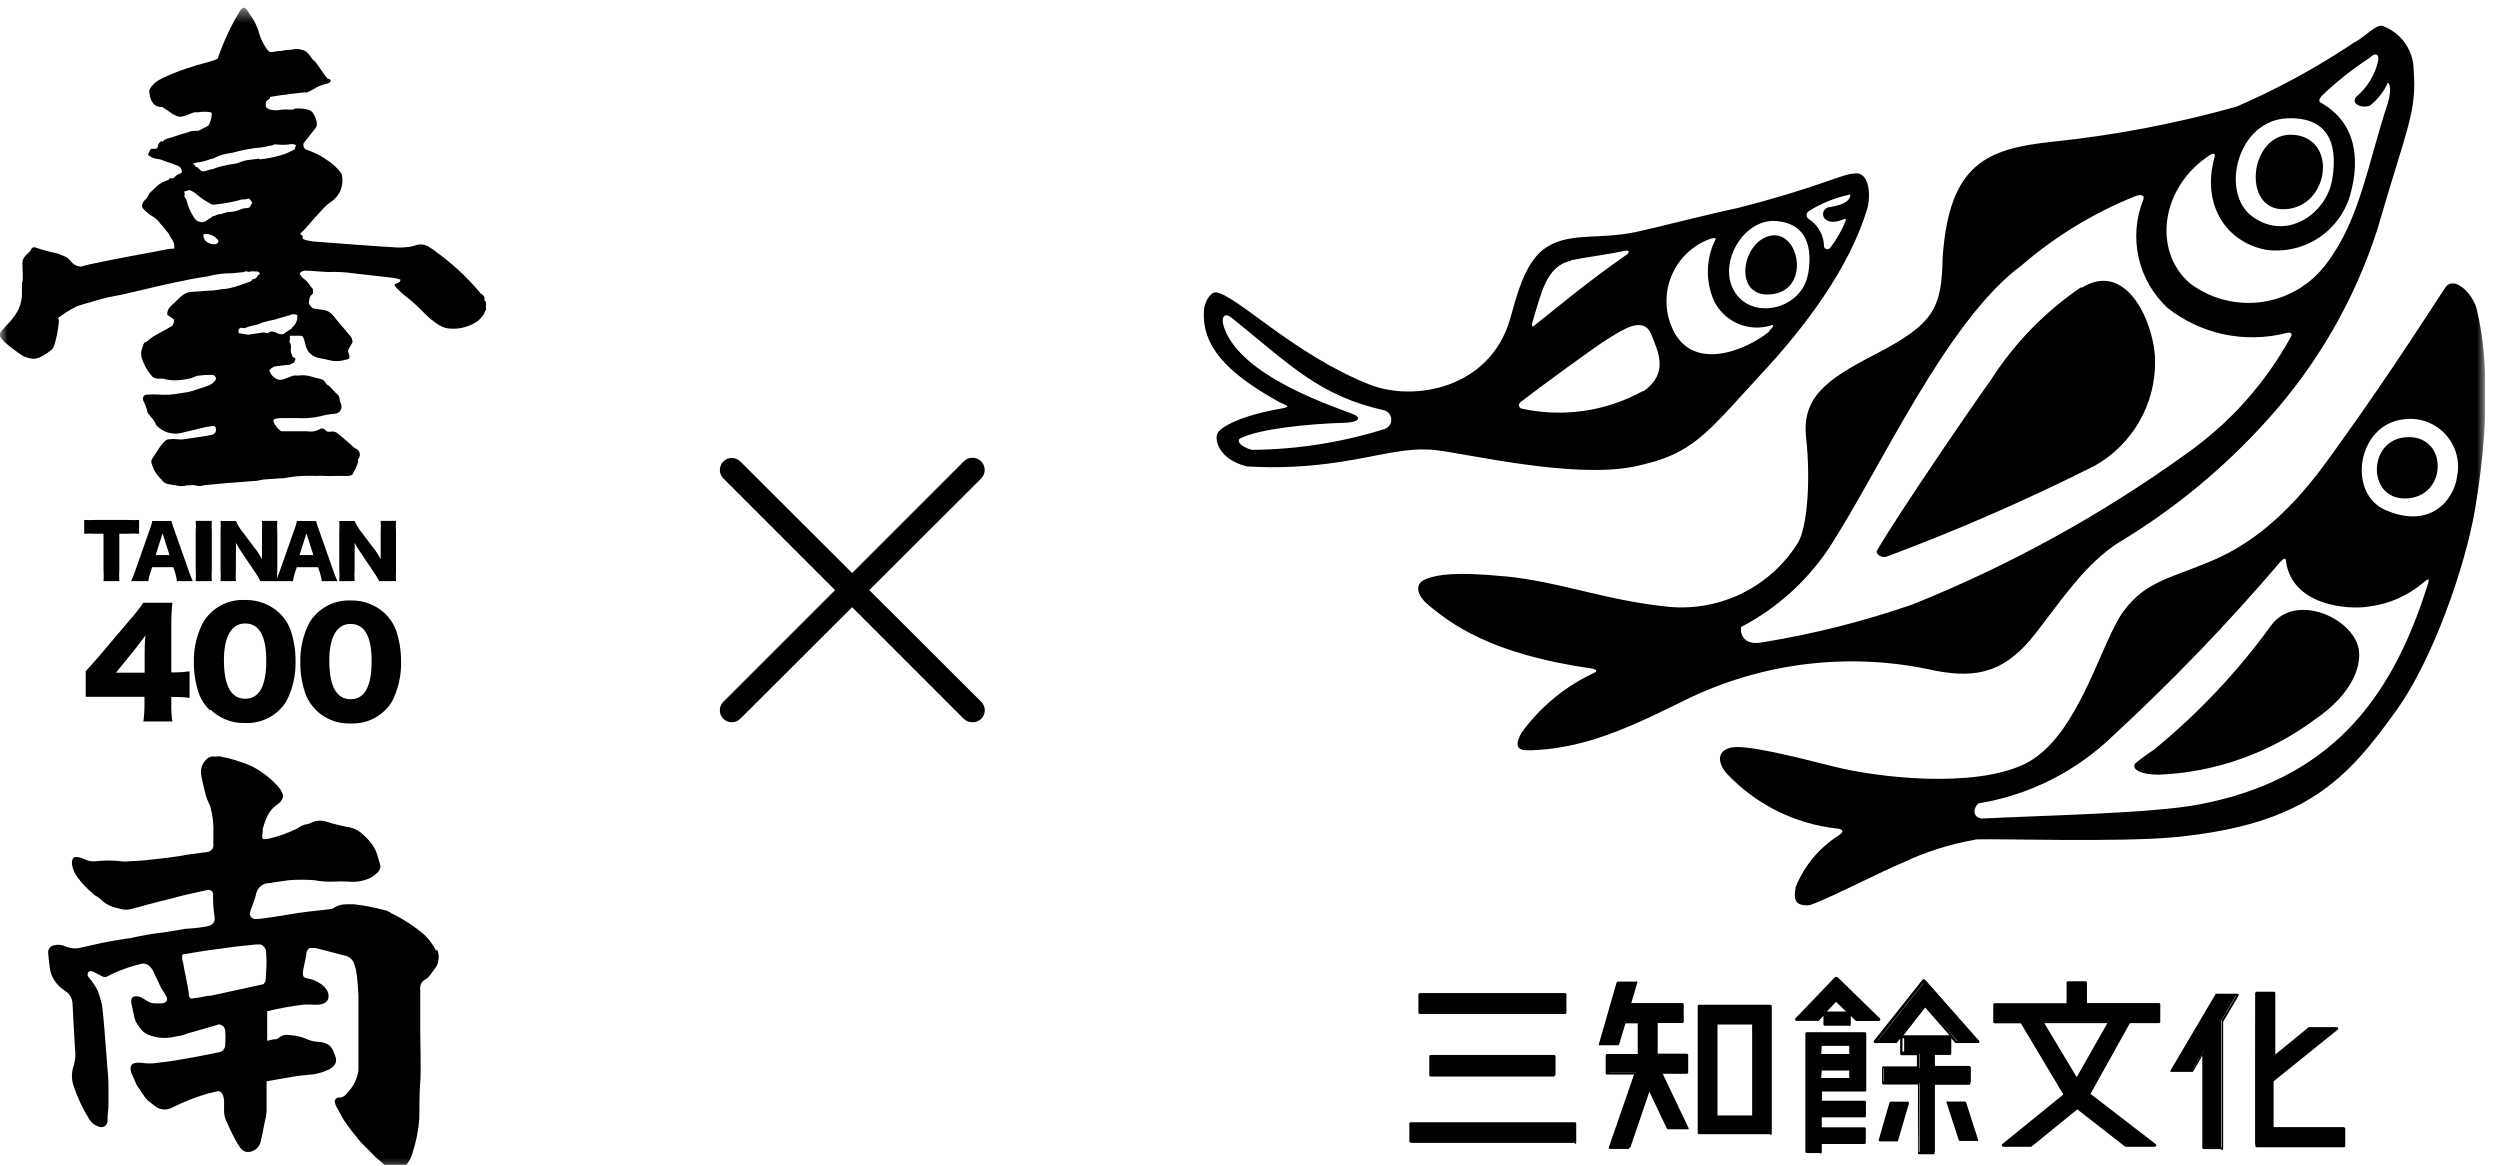 <svg width="163" height="76" viewBox="0 0 163 76" fill="none" xmlns="http://www.w3.org/2000/svg">
<g clip-path="url(#clip0_153_29363)">
<mask id="mask0_153_29363" style="mask-type:luminance" maskUnits="userSpaceOnUse" x="0" y="0" width="163" height="77">
<path d="M162.01 0.5H0V76.45H162.01V0.5Z" fill="white"/>
</mask>
<g mask="url(#mask0_153_29363)">
<path d="M98.09 37.57C101.86 37.95 104.63 39.15 108.86 39.57C110.512 39.714 112.172 39.396 113.654 38.65C115.136 37.905 116.381 36.762 117.25 35.35C117.86 34.24 118.05 31.18 117.76 28.57C117.47 25.96 119 24.78 122.23 23.12C126.1 21.12 126.6 20.12 126.66 16.78C127.09 10.66 129.54 9.7 133.83 9.24C137.888 8.82 141.903 8.053 145.83 6.95C148.517 5.788 151.091 4.382 153.52 2.75C154.08 2.5 154.98 1.5 155.37 1.7C155.955 1.919 156.46 2.311 156.817 2.823C157.174 3.336 157.367 3.945 157.37 4.57C157.58 7.29 156.98 8.16 155 14.97C153.514 19.572 151.067 23.806 147.82 27.39C145 30.526 141.728 33.222 138.11 35.39C135.95 36.78 134.37 39.17 132.74 41.27C130.83 43.73 129.06 44.27 126.23 43.74C120.901 42.524 115.319 43.111 110.36 45.41C107.07 47 103.93 48.69 100.2 48.9C99.29 48.95 98.53 49.01 99.2 47.78C100.433 46.074 102.087 44.717 104 43.84C104.1 43.79 104.15 43.64 103.75 43.58C97.09 42.64 94.51 40.58 93.17 39.48C92.4 38.86 92.17 38.07 92.95 37.76C93.73 37.45 94.95 37.27 98.11 37.58M149.37 21.96C149.48 21.77 149.37 21.62 149.04 21.72C147.715 22.055 146.331 22.081 144.994 21.797C143.658 21.512 142.404 20.925 141.33 20.08C140.379 19.2 139.718 18.051 139.436 16.786C139.154 15.522 139.263 14.201 139.75 13C139.85 12.7 139.54 12.67 139.25 12.78C136.537 13.865 134.023 15.392 131.81 17.3C126.89 20.93 122.6 30.58 119.26 35.72C117.812 37.896 115.838 39.671 113.52 40.88C113.44 41.66 114 42.06 114.9 41.88C118.221 41.342 121.49 40.519 124.67 39.42C131.003 36.88 137.004 33.579 142.54 29.59C145.379 27.597 147.72 24.975 149.38 21.93M142.82 18.5C143.489 18.997 144.249 19.357 145.057 19.56C145.865 19.763 146.705 19.804 147.529 19.682C148.353 19.559 149.145 19.275 149.859 18.846C150.573 18.416 151.195 17.85 151.69 17.18C153.88 14.3 154.37 10.69 155.69 6.71C155.8 6.37 155.94 5.57 155.69 5.39C155.429 5.967 155.035 6.475 154.54 6.87C154.08 7.11 153.17 6.78 153.66 6.28C154.351 5.689 154.838 4.894 155.05 4.01C155.15 3.51 154.85 3.4 154.52 3.76C153.396 4.487 152.344 5.321 151.38 6.25C151.25 6.38 151.16 6.59 151.27 6.67C153.59 7.94 153.88 10.29 153.27 12.57C152.964 13.767 152.226 14.809 151.197 15.494C150.169 16.179 148.923 16.459 147.7 16.28C145.13 15.76 143.54 13.35 144.38 10.28C144.44 10.05 144.38 9.95 144.13 10.08C140.85 12.18 140.35 16.37 142.77 18.46M152.05 11.77C152.54 8.94 151.44 7.65 149.2 7.71C145.88 7.79 144.73 12.53 146.83 14.1C149.09 15.78 151.67 13.9 152.04 11.78M128.77 54.75C127.136 55.034 125.548 55.538 124.05 56.25C122.84 56.73 118.36 59.03 117.88 59.03C117.17 59.03 116.88 58.82 117.09 57.8C117.649 56.448 118.604 55.297 119.83 54.5C120.24 54.25 120.22 54.07 119.77 54.02C117.007 53.718 114.445 52.433 112.55 50.4C112.06 49.81 111.86 49 112.83 48.75C113.8 48.5 117.29 49.41 119.56 49.98C122.56 50.73 128.68 51.39 131.97 49.83C135.51 48.16 136.97 41.83 138.47 39.83C139.97 37.83 141.52 37.74 144.47 36.45C148.77 34.54 151.33 30.62 152.88 28.45C155.76 24.45 158.82 19.68 159.41 18.78C160 17.88 161.23 19.17 161.47 20.12C161.92 21.87 162.57 26.21 161.37 33.22C160.71 37.06 158.58 43.06 156.27 46.28C153.03 50.8 150.37 53.74 141.84 54.58C138.24 54.93 130.19 54.67 128.84 54.73M158.26 38.2C158.34 37.95 158.51 37.53 158.01 37.98C156.994 38.845 155.745 39.391 154.42 39.55C153.2 39.76 149.42 39.55 149.04 36.55C149.04 36.32 148.83 36.46 148.68 36.63C145.273 40.624 141.63 44.411 137.77 47.97C135.38 50.286 132.342 51.82 129.06 52.37C128.84 52.37 128.4 53.23 129.2 53.37C133.07 53.17 140.2 53.04 143.27 52.47C151.76 50.9 155.89 45.79 158.27 38.16M155.57 33.27C158.41 34.49 160 32.67 160.21 31.02C160.305 30.526 160.28 30.017 160.136 29.535C159.992 29.053 159.734 28.613 159.383 28.253C159.033 27.893 158.6 27.622 158.122 27.465C157.645 27.308 157.136 27.268 156.64 27.35C153.69 27.74 153.01 32.18 155.56 33.27M120.98 11.31C120.1 11.31 118.87 12.13 113.35 13.55C111.01 14.05 108.23 14.79 106.65 15.13C104.11 15.66 102.14 15.07 100.57 16.31C99.36 17.31 98.88 19.31 98.45 20.83C97.12 25.36 92.15 26.22 89.26 25.06C84.26 23.06 80.58 19.19 79.26 19.06C78.86 19.06 78.52 19.79 78.5 20.21C78.34 22.49 79.87 24.26 83.4 26.21C83.77 26.42 84.35 26.5 83.48 26.65C80.98 27.08 79.62 27.81 79.39 28.23C79.16 28.65 79.45 29.95 81.29 30.41C83.294 30.532 85.306 30.438 87.29 30.13C89.99 29.73 91.68 29.13 93.63 29.35C95.58 29.57 102.55 31.22 106.49 30.43C110.43 29.64 111.21 28.3 114.93 24.28C117.62 21.38 120.55 17.55 121.73 13.66C122 12.78 121.89 11.27 121 11.3M90.28 27.97C87.473 28.85 84.552 29.309 81.61 29.33C80.78 29.08 80.61 28.7 80.89 28.57C82.16 27.95 85.29 27.64 87.54 27.57C88.54 27.57 88.89 27.24 88.16 26.98C86.98 26.5 80.84 24.55 79.79 21.29C79.58 20.63 79.87 20.37 80.28 20.7C84.28 23.93 86.05 25.81 90.28 26.76C90.406 26.803 90.515 26.885 90.593 26.994C90.67 27.102 90.711 27.232 90.711 27.365C90.711 27.498 90.67 27.628 90.593 27.736C90.515 27.845 90.406 27.927 90.28 27.97ZM102.43 16.97C103.49 16.75 104.57 16.64 105.96 16.35C106.31 16.28 106.18 16.52 106.09 16.58C103.32 18.5 100.98 20.5 99.98 21.27C99.87 21.36 99.87 21.15 99.91 21.01C100.48 19.18 100.8 17.34 102.41 17.01M107.11 25.5C104.687 26.835 101.859 27.237 99.16 26.63C99.123 26.608 99.092 26.576 99.07 26.539C99.049 26.501 99.038 26.458 99.038 26.415C99.038 26.372 99.049 26.329 99.07 26.291C99.092 26.254 99.123 26.222 99.16 26.2C100.31 25.31 103.99 22.61 104.84 22.09C105.69 21.57 107.14 20.54 107.65 21.78C108.16 23.02 108.79 24.34 107.16 25.51M115.35 21.62C113.86 22.84 110.16 24.41 108.94 21.18C108.736 20.648 108.64 20.08 108.656 19.511C108.673 18.941 108.802 18.38 109.036 17.86C109.271 17.341 109.605 16.873 110.021 16.483C110.437 16.093 110.926 15.79 111.46 15.59C111.6 15.52 111.93 15.49 111.86 15.59C111.548 16.207 111.375 16.885 111.354 17.577C111.333 18.268 111.465 18.955 111.74 19.59C112.064 20.267 112.623 20.804 113.312 21.102C114.001 21.4 114.775 21.438 115.49 21.21C115.74 21.14 115.57 21.38 115.35 21.57M117.88 17.87C117.5 20.12 114.36 20.92 113.14 19.09C111.92 17.26 113.64 14.24 115.81 14.41C117.42 14.54 118.27 15.63 117.89 17.87M119.32 13.5C119.236 13.5 119.153 13.524 119.081 13.569C119.009 13.613 118.95 13.677 118.912 13.752C118.874 13.827 118.857 13.912 118.864 13.996C118.871 14.081 118.9 14.162 118.95 14.23C119.21 14.53 119.67 14.53 120.22 14.29C120.35 14.24 120.37 14.29 120.33 14.42C120.076 15.042 119.74 15.627 119.33 16.16C119.304 16.193 119.27 16.218 119.231 16.233C119.192 16.248 119.15 16.252 119.109 16.245C119.068 16.238 119.03 16.22 118.998 16.192C118.967 16.165 118.943 16.13 118.93 16.09C118.927 15.729 118.834 15.374 118.66 15.058C118.485 14.742 118.234 14.475 117.93 14.28C117.887 14.253 117.851 14.216 117.826 14.171C117.801 14.126 117.788 14.076 117.788 14.025C117.788 13.974 117.801 13.924 117.826 13.879C117.851 13.834 117.887 13.797 117.93 13.77C118.762 13.242 119.684 12.873 120.65 12.68C120.65 12.97 120.41 13.32 119.33 13.5M135.71 18.71C133.338 20.317 131.32 22.393 129.78 24.81C128.93 25.97 123.68 33.62 122.38 35.9C122.27 36.09 122.66 36.43 123.04 36.28C127.654 34.558 132.171 32.585 136.57 30.37C137.786 29.687 138.794 28.688 139.488 27.479C140.182 26.269 140.535 24.894 140.51 23.5C140.51 21.27 138.73 16.86 135.7 18.78M148.98 13.64C151.87 13.51 152.45 9.03 149.55 8.79C146.65 8.55 146.09 13.79 148.98 13.64ZM139.2 49.79C138.98 50.18 139.6 50.51 140.76 50.51C144.406 50.362 147.923 49.125 150.86 46.96C153.56 45.14 153.97 43.24 153.78 42.28C153.38 40.28 149.72 38.66 148.12 40.72C145.915 43.775 143.32 46.528 140.4 48.91C139.981 49.177 139.58 49.471 139.2 49.79ZM157.05 28.5C154.38 28.5 154.27 32.5 156.79 32.5C159.54 32.5 159.68 28.5 157.05 28.5ZM115.63 19.17C118.07 18.79 117.29 14.91 115.38 15.38C113.47 15.85 112.98 19.59 115.63 19.17Z" fill="black"/>
<path d="M102.68 74.5H91.98V73.26H102.68V74.5ZM102.04 66.07H92.57V64.84H102.04V66.07ZM101.33 70.07H93.28V68.86H101.33V70.07Z" fill="black"/>
<path d="M102.68 74.5H91.98C91.956 74.5 91.933 74.49 91.916 74.474C91.9 74.457 91.89 74.434 91.89 74.41V73.26C91.89 73.236 91.9 73.213 91.916 73.196C91.933 73.18 91.956 73.17 91.98 73.17H102.68C102.704 73.17 102.727 73.18 102.744 73.196C102.761 73.213 102.77 73.236 102.77 73.26V74.5C102.77 74.524 102.761 74.547 102.744 74.564C102.727 74.581 102.704 74.59 102.68 74.59M92.04 74.41H102.59V73.41H92.04V74.41ZM101.34 70.19H93.28C93.256 70.19 93.233 70.18 93.216 70.164C93.2 70.147 93.19 70.124 93.19 70.1V68.87C93.19 68.846 93.2 68.823 93.216 68.806C93.233 68.79 93.256 68.78 93.28 68.78H101.33C101.354 68.78 101.377 68.79 101.394 68.806C101.411 68.823 101.42 68.846 101.42 68.87V70.06C101.42 70.084 101.411 70.107 101.394 70.124C101.377 70.141 101.354 70.15 101.33 70.15M93.33 69.97H101.2V68.97H93.37L93.33 69.97ZM102 66.11H92.57C92.558 66.11 92.546 66.108 92.536 66.103C92.525 66.099 92.515 66.092 92.506 66.084C92.498 66.075 92.491 66.065 92.487 66.054C92.482 66.043 92.48 66.032 92.48 66.02V64.84C92.48 64.816 92.49 64.793 92.506 64.776C92.523 64.76 92.546 64.75 92.57 64.75H102.04C102.064 64.75 102.087 64.76 102.104 64.776C102.121 64.793 102.13 64.816 102.13 64.84V66.02C102.13 66.044 102.121 66.067 102.104 66.084C102.087 66.1 102.064 66.11 102.04 66.11M92.66 65.93H101.98V64.93H92.66V65.93Z" fill="black"/>
<path d="M109.98 69.94H108.26L109.98 73.6H108.73L107.5 71.01L106.2 74.82H104.98L106.67 69.94H104.79V68.81H106.86V66.65H105.86L105.44 68.08H104.28L105.43 64.08H106.62L106.27 65.5H109.72V66.62H107.98V68.78H109.98V69.94ZM110.77 65.6H115.42V73.92H110.78L110.77 65.6ZM114.33 66.71H111.89V72.82H114.33V66.71Z" fill="black"/>
<path d="M106.22 74.91H104.98C104.956 74.91 104.933 74.9 104.916 74.884C104.9 74.867 104.89 74.844 104.89 74.82L106.54 70.06H104.78C104.756 70.06 104.733 70.05 104.716 70.034C104.7 70.017 104.69 69.994 104.69 69.97V68.81C104.69 68.786 104.7 68.763 104.716 68.746C104.733 68.73 104.756 68.72 104.78 68.72H106.78V66.72H105.98L105.57 68.09C105.564 68.108 105.551 68.124 105.535 68.135C105.519 68.146 105.5 68.151 105.48 68.15H104.32C104.309 68.155 104.297 68.157 104.285 68.157C104.273 68.157 104.261 68.155 104.25 68.15C104.244 68.138 104.241 68.124 104.241 68.11C104.241 68.096 104.244 68.082 104.25 68.07L105.4 64.07C105.405 64.05 105.416 64.032 105.433 64.019C105.449 64.006 105.469 63.999 105.49 64H106.68C106.691 63.995 106.703 63.993 106.715 63.993C106.727 63.993 106.739 63.995 106.75 64C106.756 64.012 106.759 64.026 106.759 64.04C106.759 64.054 106.756 64.068 106.75 64.08L106.36 65.4H109.69C109.714 65.4 109.737 65.409 109.754 65.426C109.771 65.443 109.78 65.466 109.78 65.49V66.61C109.78 66.634 109.771 66.657 109.754 66.674C109.737 66.691 109.714 66.7 109.69 66.7H108.08V68.7H109.98C110.004 68.7 110.027 68.71 110.044 68.726C110.061 68.743 110.07 68.766 110.07 68.79V69.92C110.07 69.944 110.061 69.967 110.044 69.984C110.027 70.001 110.004 70.01 109.98 70.01H108.41L110.09 73.54C110.098 73.554 110.102 73.569 110.102 73.585C110.102 73.601 110.098 73.616 110.09 73.63C110.078 73.636 110.064 73.639 110.05 73.639C110.036 73.639 110.023 73.636 110.01 73.63H108.76C108.743 73.63 108.727 73.625 108.713 73.616C108.699 73.608 108.688 73.595 108.68 73.58L107.54 71.18L106.31 74.78C106.304 74.797 106.293 74.811 106.279 74.822C106.265 74.833 106.248 74.839 106.23 74.84M105.15 74.66H106.15L107.43 70.91C107.436 70.893 107.447 70.879 107.461 70.868C107.475 70.857 107.492 70.851 107.51 70.85C107.528 70.848 107.547 70.852 107.563 70.861C107.579 70.87 107.592 70.883 107.6 70.9L108.82 73.5H109.82L108.14 69.97C108.132 69.956 108.128 69.941 108.128 69.925C108.128 69.909 108.132 69.894 108.14 69.88C108.153 69.874 108.166 69.871 108.18 69.871C108.194 69.871 108.208 69.874 108.22 69.88H109.85V68.88H107.98C107.956 68.88 107.933 68.871 107.916 68.854C107.9 68.837 107.89 68.814 107.89 68.79V66.65C107.89 66.626 107.9 66.603 107.916 66.586C107.933 66.57 107.956 66.56 107.98 66.56H109.59V65.62H106.23C106.206 65.62 106.183 65.611 106.166 65.594C106.15 65.577 106.14 65.554 106.14 65.53L106.53 64.21H105.53L104.43 68.02H105.43L105.84 66.65C105.846 66.633 105.857 66.618 105.871 66.608C105.885 66.597 105.902 66.591 105.92 66.59H106.92C106.944 66.59 106.967 66.6 106.984 66.616C107.001 66.633 107.01 66.656 107.01 66.68V68.84C107.01 68.852 107.008 68.864 107.003 68.874C106.999 68.885 106.992 68.895 106.984 68.904C106.975 68.912 106.965 68.919 106.955 68.923C106.944 68.928 106.932 68.93 106.92 68.93H104.92V69.93H106.72C106.744 69.93 106.767 69.939 106.784 69.956C106.801 69.973 106.81 69.996 106.81 70.02L105.15 74.66ZM115.43 73.95H110.78C110.768 73.95 110.757 73.948 110.746 73.943C110.735 73.939 110.725 73.932 110.716 73.924C110.708 73.915 110.701 73.905 110.697 73.894C110.692 73.883 110.69 73.872 110.69 73.86V65.6C110.69 65.576 110.7 65.553 110.716 65.536C110.733 65.519 110.756 65.51 110.78 65.51H115.43C115.454 65.51 115.477 65.519 115.494 65.536C115.511 65.553 115.52 65.576 115.52 65.6V73.92C115.52 73.944 115.511 73.967 115.494 73.984C115.477 74.001 115.454 74.01 115.43 74.01M110.87 73.83H115.34V65.7H110.87V73.83ZM114.34 72.9H111.9C111.876 72.9 111.853 72.891 111.836 72.874C111.82 72.857 111.81 72.834 111.81 72.81V66.71C111.81 66.686 111.82 66.663 111.836 66.646C111.853 66.629 111.876 66.62 111.9 66.62H114.34C114.364 66.62 114.387 66.629 114.404 66.646C114.421 66.663 114.43 66.686 114.43 66.71V72.82C114.43 72.844 114.421 72.867 114.404 72.884C114.387 72.9 114.364 72.91 114.34 72.91M111.98 72.73H114.24V66.8H111.98V72.73Z" fill="black"/>
<path d="M117.12 66.5L119.73 63.78L122.52 66.5H121.09L119.76 65.19L118.51 66.5H117.12ZM121.59 67.39V71.08H118.7V71.86H121.58V72.76H118.7V73.55H121.58V74.5H118.7V75.11H117.81V67.39H121.59ZM118.7 68.82H120.7V68.1H118.7V68.82ZM120.7 69.64H118.7V70.31H120.7V69.64ZM120.59 66.79H118.98V66.04H120.6L120.59 66.79ZM125.59 65.56L123.69 67.94H122.36L125.54 63.94L129.07 67.94H127.68L125.59 65.56ZM122.59 74.28L123.29 71.85H124.38L123.67 74.28H122.59ZM127.21 67.6V68.66H126.15V69.57H128.49V70.57H126.15V75.12H125.15V70.62H122.81V69.62H125.15V68.71H124.15V67.6H127.21ZM127.01 71.85H128.13L128.91 74.27H127.8L127.01 71.85Z" fill="black"/>
<path d="M126.14 75.26H125.14C125.128 75.26 125.117 75.258 125.106 75.253C125.095 75.249 125.085 75.242 125.076 75.234C125.068 75.225 125.061 75.215 125.057 75.204C125.052 75.194 125.05 75.182 125.05 75.17V70.71H122.8C122.776 70.71 122.753 70.701 122.736 70.684C122.72 70.667 122.71 70.644 122.71 70.62V69.62C122.71 69.608 122.712 69.596 122.717 69.585C122.721 69.575 122.728 69.565 122.736 69.556C122.745 69.548 122.755 69.541 122.766 69.537C122.777 69.532 122.788 69.53 122.8 69.53H124.98V68.8H123.98C123.956 68.8 123.933 68.79 123.916 68.774C123.9 68.757 123.89 68.734 123.89 68.71V67.71L123.65 68.01C123.639 68.015 123.627 68.017 123.615 68.017C123.603 68.017 123.591 68.015 123.58 68.01H122.25C122.232 68.01 122.215 68.006 122.2 67.997C122.185 67.987 122.173 67.974 122.166 67.958C122.158 67.942 122.156 67.924 122.158 67.907C122.161 67.889 122.168 67.873 122.18 67.86L125.36 63.86C125.371 63.855 125.383 63.852 125.395 63.852C125.407 63.852 125.419 63.855 125.43 63.86C125.441 63.855 125.453 63.853 125.465 63.853C125.477 63.853 125.489 63.855 125.5 63.86L129.03 67.86C129.042 67.873 129.049 67.889 129.052 67.907C129.055 67.924 129.052 67.942 129.045 67.958C129.037 67.974 129.025 67.987 129.01 67.997C128.995 68.006 128.978 68.01 128.96 68.01H127.57C127.559 68.015 127.547 68.017 127.535 68.017C127.523 68.017 127.511 68.015 127.5 68.01L127.22 67.69V68.69C127.22 68.702 127.218 68.713 127.213 68.724C127.209 68.735 127.202 68.745 127.194 68.754C127.185 68.762 127.175 68.769 127.165 68.773C127.154 68.778 127.142 68.78 127.13 68.78H126.13V69.5H128.38C128.404 69.5 128.427 69.509 128.444 69.526C128.461 69.543 128.47 69.566 128.47 69.59V70.64C128.47 70.664 128.461 70.687 128.444 70.704C128.427 70.721 128.404 70.73 128.38 70.73H126.13V75.19C126.13 75.202 126.128 75.213 126.123 75.224C126.119 75.235 126.112 75.245 126.104 75.254C126.095 75.262 126.085 75.269 126.075 75.273C126.064 75.278 126.052 75.28 126.04 75.28M125.1 75.1H125.95V70.62C125.95 70.596 125.96 70.573 125.976 70.556C125.993 70.539 126.016 70.53 126.04 70.53H128.29V69.66H126.04C126.016 69.66 125.993 69.65 125.976 69.634C125.96 69.617 125.95 69.594 125.95 69.57V68.66C125.95 68.636 125.96 68.613 125.976 68.596C125.993 68.579 126.016 68.57 126.04 68.57H127.04V67.69H124.04V68.57H125.04C125.064 68.57 125.087 68.579 125.104 68.596C125.121 68.613 125.13 68.636 125.13 68.66V69.57C125.13 69.594 125.121 69.617 125.104 69.634C125.087 69.65 125.064 69.66 125.04 69.66H122.79V70.5H125.04C125.064 70.5 125.087 70.509 125.104 70.526C125.121 70.543 125.13 70.566 125.13 70.59L125.1 75.1ZM127.59 67.87H128.74L125.41 64.09L122.41 67.87H123.51L125.48 65.5C125.503 65.492 125.527 65.492 125.55 65.5C125.561 65.495 125.573 65.493 125.585 65.493C125.597 65.493 125.609 65.495 125.62 65.5L127.59 67.87ZM124.11 67.5H127.11L125.52 65.69L124.11 67.5ZM118.69 75.18H117.8C117.788 75.18 117.777 75.178 117.766 75.173C117.755 75.169 117.745 75.162 117.736 75.154C117.728 75.145 117.721 75.135 117.717 75.124C117.712 75.114 117.71 75.102 117.71 75.09V67.39C117.71 67.378 117.712 67.366 117.717 67.356C117.721 67.345 117.728 67.335 117.736 67.326C117.745 67.318 117.755 67.311 117.766 67.307C117.777 67.302 117.788 67.3 117.8 67.3H121.59C121.614 67.3 121.637 67.309 121.654 67.326C121.671 67.343 121.68 67.366 121.68 67.39V71.08C121.68 71.104 121.671 71.127 121.654 71.144C121.637 71.16 121.614 71.17 121.59 71.17H118.79V71.77H121.57C121.594 71.77 121.617 71.779 121.634 71.796C121.651 71.813 121.66 71.836 121.66 71.86V72.76C121.66 72.784 121.651 72.807 121.634 72.824C121.617 72.841 121.594 72.85 121.57 72.85H118.78V73.5H121.56C121.584 73.5 121.607 73.509 121.624 73.526C121.641 73.543 121.65 73.566 121.65 73.59V74.5C121.65 74.524 121.641 74.547 121.624 74.564C121.607 74.581 121.584 74.59 121.56 74.59H118.78V75.12C118.78 75.132 118.778 75.144 118.773 75.154C118.769 75.165 118.762 75.175 118.754 75.184C118.745 75.192 118.735 75.199 118.725 75.203C118.714 75.208 118.702 75.21 118.69 75.21M117.89 75.03H118.6V74.5C118.6 74.476 118.61 74.453 118.626 74.436C118.643 74.419 118.666 74.41 118.69 74.41H121.48V73.62H118.7C118.7 73.62 118.61 73.62 118.61 73.56V72.77C118.61 72.746 118.62 72.723 118.636 72.706C118.653 72.689 118.676 72.68 118.7 72.68H121.49V71.96H118.71C118.698 71.96 118.687 71.958 118.676 71.953C118.665 71.949 118.655 71.942 118.646 71.934C118.638 71.925 118.631 71.915 118.627 71.904C118.622 71.894 118.62 71.882 118.62 71.87V71.1C118.62 71.088 118.622 71.076 118.627 71.066C118.631 71.055 118.638 71.045 118.646 71.036C118.655 71.028 118.665 71.021 118.676 71.017C118.687 71.012 118.698 71.01 118.71 71.01H121.51V67.5H117.91L117.89 75.03ZM128.89 74.39H127.79C127.772 74.389 127.755 74.383 127.741 74.372C127.727 74.361 127.716 74.347 127.71 74.33L126.92 71.9C126.914 71.888 126.911 71.874 126.911 71.86C126.911 71.846 126.914 71.832 126.92 71.82C126.931 71.815 126.943 71.813 126.955 71.813C126.967 71.813 126.979 71.815 126.99 71.82H128.11C128.128 71.821 128.145 71.827 128.159 71.838C128.173 71.849 128.184 71.863 128.19 71.88L128.97 74.31C128.976 74.332 128.974 74.357 128.962 74.377C128.951 74.398 128.932 74.413 128.91 74.42M127.91 74.24H128.83L128.11 71.99H127.18L127.91 74.24ZM123.71 74.42H122.58C122.556 74.42 122.533 74.41 122.516 74.394C122.5 74.377 122.49 74.354 122.49 74.33L123.19 71.9C123.195 71.88 123.206 71.862 123.223 71.849C123.239 71.836 123.259 71.829 123.28 71.83H124.37C124.385 71.829 124.4 71.832 124.413 71.838C124.427 71.844 124.438 71.854 124.447 71.866C124.456 71.878 124.462 71.892 124.464 71.906C124.466 71.921 124.465 71.936 124.46 71.95L123.75 74.38C123.744 74.398 123.731 74.414 123.715 74.425C123.699 74.436 123.68 74.441 123.66 74.44M122.66 74.26H123.55L124.21 72.01H123.31L122.66 74.26ZM120.66 70.47H118.66C118.636 70.47 118.613 70.46 118.596 70.444C118.58 70.427 118.57 70.404 118.57 70.38V69.71C118.57 69.686 118.58 69.663 118.596 69.646C118.613 69.629 118.636 69.62 118.66 69.62H120.66C120.684 69.62 120.707 69.629 120.724 69.646C120.741 69.663 120.75 69.686 120.75 69.71V70.38C120.75 70.404 120.741 70.427 120.724 70.444C120.707 70.46 120.684 70.47 120.66 70.47ZM118.74 70.29H120.57V69.8H118.78L118.74 70.29ZM120.66 68.97H118.66C118.636 68.97 118.613 68.96 118.596 68.944C118.58 68.927 118.57 68.904 118.57 68.88V68.1C118.57 68.076 118.58 68.053 118.596 68.036C118.613 68.019 118.636 68.01 118.66 68.01H120.66C120.684 68.01 120.707 68.019 120.724 68.036C120.741 68.053 120.75 68.076 120.75 68.1V68.81C120.75 68.834 120.741 68.857 120.724 68.874C120.707 68.891 120.684 68.9 120.66 68.9M118.74 68.72H120.57V68.19H118.78L118.74 68.72ZM120.55 66.88H118.98C118.956 66.88 118.933 66.871 118.916 66.854C118.9 66.837 118.89 66.814 118.89 66.79V66.23L118.58 66.56C118.561 66.567 118.539 66.567 118.52 66.56H117.13C117.113 66.56 117.097 66.555 117.083 66.546C117.069 66.537 117.057 66.525 117.05 66.51C117.04 66.495 117.035 66.478 117.035 66.46C117.035 66.442 117.04 66.425 117.05 66.41L119.66 63.69H119.73H119.79L122.58 66.41C122.59 66.425 122.595 66.442 122.595 66.46C122.595 66.478 122.59 66.495 122.58 66.51C122.574 66.527 122.563 66.541 122.549 66.552C122.535 66.563 122.518 66.569 122.5 66.57H121.07H121.01L120.67 66.23V66.8C120.67 66.824 120.661 66.847 120.644 66.864C120.627 66.88 120.604 66.89 120.58 66.89M119.05 66.71H120.49V66.14H119.05V66.71ZM121.11 66.41H122.29L119.72 63.91L117.32 66.41H118.46L119.68 65.13C119.68 65.13 119.68 65.13 119.74 65.13C119.759 65.122 119.781 65.122 119.8 65.13L121.11 66.41ZM119.11 65.95H120.36L119.71 65.32L119.11 65.95Z" fill="black"/>
<path d="M140.74 66.63H138.8L136.16 71.36L140.49 74.69H138.63L135.44 72.21L132.44 74.69H130.67L134.67 71.39L131.84 66.64H130.08V65.5H134.86V64.07H135.98V65.5H140.76L140.74 66.63ZM135.39 70.42L137.53 66.63H133.12L135.39 70.42Z" fill="black"/>
<path d="M140.49 74.77H138.63H138.57L135.44 72.33L132.44 74.77H132.38H130.61C130.592 74.769 130.575 74.763 130.561 74.752C130.547 74.741 130.536 74.727 130.53 74.71C130.52 74.695 130.515 74.678 130.515 74.66C130.515 74.642 130.52 74.625 130.53 74.61L134.53 71.36L131.76 66.72H130.05C130.026 66.72 130.003 66.71 129.986 66.694C129.97 66.677 129.96 66.654 129.96 66.63V65.5C129.96 65.476 129.97 65.453 129.986 65.436C130.003 65.419 130.026 65.41 130.05 65.41H134.74V64.07C134.74 64.046 134.75 64.023 134.766 64.006C134.783 63.989 134.806 63.98 134.83 63.98H135.98C136.004 63.98 136.027 63.989 136.044 64.006C136.061 64.023 136.07 64.046 136.07 64.07V65.4H140.76C140.784 65.4 140.807 65.409 140.824 65.426C140.841 65.443 140.85 65.466 140.85 65.49V66.62C140.85 66.644 140.841 66.667 140.824 66.684C140.807 66.701 140.784 66.71 140.76 66.71H138.87L136.3 71.32L140.56 74.6C140.574 74.611 140.585 74.627 140.59 74.644C140.595 74.661 140.595 74.68 140.59 74.697C140.584 74.714 140.574 74.73 140.56 74.741C140.545 74.752 140.528 74.759 140.51 74.76M138.68 74.58H140.24L136.12 71.41C136.108 71.394 136.101 71.375 136.101 71.355C136.101 71.335 136.108 71.316 136.12 71.3L138.76 66.58C138.773 66.574 138.786 66.571 138.8 66.571C138.814 66.571 138.828 66.574 138.84 66.58H140.69V65.58H135.98C135.968 65.58 135.957 65.578 135.946 65.573C135.935 65.569 135.925 65.562 135.916 65.554C135.908 65.545 135.901 65.535 135.897 65.524C135.892 65.513 135.89 65.502 135.89 65.49V64.16H134.98V65.5C134.98 65.524 134.971 65.547 134.954 65.564C134.937 65.581 134.914 65.59 134.89 65.59H130.2V66.59H131.87C131.883 66.584 131.896 66.581 131.91 66.581C131.924 66.581 131.938 66.584 131.95 66.59L134.78 71.34C134.795 71.356 134.803 71.378 134.803 71.4C134.803 71.422 134.795 71.444 134.78 71.46L130.95 74.61H132.44L135.44 72.15C135.456 72.138 135.475 72.131 135.495 72.131C135.515 72.131 135.534 72.138 135.55 72.15L138.68 74.58ZM135.4 70.5C135.388 70.506 135.374 70.509 135.36 70.509C135.346 70.509 135.333 70.506 135.32 70.5L133.05 66.71C133.042 66.696 133.038 66.681 133.038 66.665C133.038 66.649 133.042 66.634 133.05 66.62C133.063 66.614 133.076 66.611 133.09 66.611C133.104 66.611 133.118 66.614 133.13 66.62H137.54C137.553 66.614 137.566 66.611 137.58 66.611C137.594 66.611 137.608 66.614 137.62 66.62C137.628 66.634 137.632 66.649 137.632 66.665C137.632 66.681 137.628 66.696 137.62 66.71L135.48 70.5C135.468 70.507 135.454 70.511 135.44 70.511C135.426 70.511 135.412 70.507 135.4 70.5ZM133.29 66.71L135.4 70.23L137.4 66.71H133.29Z" fill="black"/>
<path d="M144.51 64.82H145.83L144.83 66.54V74.83H143.7V68.5L142.89 69.86H141.59L144.51 64.82ZM148.15 73.5H152.82V74.62H147.04V64.75H148.16V68.96L150.49 67.06H152.26L148.17 70.41L148.15 73.5Z" fill="black"/>
<path d="M144.81 74.92H143.68C143.668 74.92 143.657 74.918 143.646 74.913C143.635 74.909 143.625 74.902 143.616 74.894C143.608 74.885 143.601 74.875 143.597 74.865C143.592 74.854 143.59 74.842 143.59 74.83V68.83L142.98 69.88C142.968 69.886 142.954 69.889 142.94 69.889C142.926 69.889 142.913 69.886 142.9 69.88H141.6C141.588 69.886 141.574 69.889 141.56 69.889C141.546 69.889 141.533 69.886 141.52 69.88C141.512 69.866 141.508 69.851 141.508 69.835C141.508 69.819 141.512 69.804 141.52 69.79L144.47 64.79C144.483 64.784 144.496 64.781 144.51 64.781C144.524 64.781 144.538 64.784 144.55 64.79H145.87C145.887 64.789 145.904 64.793 145.918 64.801C145.933 64.809 145.945 64.821 145.954 64.835C145.962 64.85 145.966 64.866 145.965 64.883C145.965 64.9 145.959 64.916 145.95 64.93L144.95 66.62V74.89C144.95 74.914 144.941 74.937 144.924 74.954C144.907 74.971 144.884 74.98 144.86 74.98M143.86 74.8H144.86V66.5L145.8 64.92H144.69L141.85 69.75H142.95L143.73 68.43C143.744 68.419 143.762 68.412 143.78 68.412C143.798 68.412 143.816 68.419 143.83 68.43C143.85 68.435 143.868 68.446 143.881 68.463C143.894 68.479 143.901 68.499 143.9 68.52L143.86 74.8ZM152.92 74.8H147.14C147.116 74.8 147.093 74.79 147.076 74.774C147.06 74.757 147.05 74.734 147.05 74.71V64.75C147.05 64.726 147.06 64.703 147.076 64.686C147.093 64.669 147.116 64.66 147.14 64.66H148.26C148.284 64.66 148.307 64.669 148.324 64.686C148.341 64.703 148.35 64.726 148.35 64.75V68.75L150.53 66.97H150.59H152.36C152.379 66.969 152.398 66.975 152.413 66.985C152.429 66.996 152.441 67.011 152.448 67.028C152.455 67.046 152.455 67.065 152.45 67.084C152.445 67.102 152.435 67.118 152.42 67.13L148.24 70.5V73.5H152.82C152.844 73.5 152.867 73.51 152.884 73.526C152.901 73.543 152.91 73.566 152.91 73.59V74.71C152.91 74.734 152.901 74.757 152.884 74.774C152.867 74.79 152.844 74.8 152.82 74.8M147.12 74.5H152.72V73.56H148.14C148.128 73.56 148.117 73.558 148.106 73.553C148.095 73.549 148.085 73.542 148.076 73.534C148.068 73.525 148.061 73.515 148.057 73.504C148.052 73.494 148.05 73.482 148.05 73.47V70.37C148.045 70.359 148.043 70.347 148.043 70.335C148.043 70.323 148.045 70.311 148.05 70.3L151.95 67.11H150.46L148.16 68.99C148.145 69 148.128 69.005 148.11 69.005C148.092 69.005 148.075 69 148.06 68.99C148.045 68.983 148.033 68.971 148.024 68.957C148.015 68.943 148.01 68.927 148.01 68.91V64.84H147.07L147.12 74.5Z" fill="black"/>
<path d="M31.59 19.58C31.59 19.33 31.59 19.3 31.33 19.12C30.482 18.101 29.507 17.194 28.43 16.42C28.309 16.31 28.175 16.216 28.03 16.14C27.889 16.033 27.722 15.966 27.546 15.945C27.371 15.924 27.192 15.95 27.03 16.02C26.841 16.076 26.647 16.11 26.45 16.12C26.184 16.147 25.916 16.147 25.65 16.12C25.42 16.12 21 15.8 20.65 15.76C20.396 15.753 20.144 15.713 19.9 15.64C19.71 15.57 19.71 15.58 19.74 15.39L19.56 15.24C19.659 15.16 19.753 15.073 19.84 14.98C19.91 14.9 21.01 13.62 21.35 13.33L21.43 13.27C21.458 13.262 21.483 13.244 21.5 13.22C21.772 13.049 21.996 12.812 22.15 12.53C22.334 12.158 22.377 11.731 22.27 11.33C22.004 10.955 21.664 10.638 21.27 10.4C21.16 10.31 21.02 10.26 20.92 10.17C20.599 10 20.265 9.856 19.92 9.74C19.859 9.693 19.814 9.629 19.793 9.555C19.771 9.481 19.774 9.402 19.8 9.33C19.97 9.11 20.42 8.54 20.59 8.33C20.76 8.12 20.59 7.62 20.38 7.33C20.17 7.04 19.38 7.07 19.32 7.07C19.283 7.068 19.246 7.075 19.211 7.088C19.177 7.102 19.146 7.123 19.12 7.15C19.12 7.15 19.01 7.15 18.95 7.15C18.76 7.133 18.57 7.133 18.38 7.15C18.13 7.206 17.87 7.206 17.62 7.15C17.507 7.116 17.407 7.05 17.33 6.96C17.33 6.96 17.33 6.82 17.33 6.74C17.331 6.682 17.35 6.626 17.384 6.58C17.418 6.533 17.465 6.499 17.52 6.48C17.563 6.456 17.595 6.417 17.61 6.37V6.32C18.33 6.18 19.88 6.02 19.88 6.02C19.929 6.037 19.982 6.037 20.03 6.02C20.174 5.959 20.314 5.888 20.45 5.81C20.718 5.642 21.012 5.52 21.32 5.45C21.377 5.443 21.432 5.423 21.48 5.39C21.526 5.352 21.558 5.299 21.57 5.24C21.57 5.24 21.5 5.17 21.45 5.14H21.39C21.2 5.02 20.76 4.24 20.54 4.02L20.38 3.87C20.264 3.69 20.13 3.522 19.98 3.37C19.879 3.307 19.767 3.263 19.65 3.24C19.452 3.176 19.238 3.176 19.04 3.24H18.99C18.741 3.247 18.494 3.278 18.25 3.33H18.12L17.79 3.39C17.758 3.379 17.722 3.379 17.69 3.39H17.64C17.57 3.39 17.51 3.32 17.46 3.29C17.265 3.021 17.104 2.728 16.98 2.42C16.89 2.21 16.9 2.07 16.73 1.71C16.64 1.483 16.522 1.268 16.38 1.07L16.23 0.84C16.11 0.61 15.98 0.5 15.87 0.5C15.783 0.549 15.707 0.618 15.65 0.7C15.054 1.681 14.568 2.723 14.2 3.81C14.097 3.881 13.982 3.932 13.86 3.96L13.59 4.04L12.96 4.22C12.879 4.226 12.8 4.25 12.73 4.29C12.045 4.483 11.376 4.73 10.73 5.03C10.647 5.056 10.569 5.096 10.5 5.15C10.182 5.293 9.919 5.535 9.75 5.84C9.72 5.921 9.72 6.009 9.75 6.09C9.85 7.09 10.57 6.97 10.57 6.97L10.92 7.2L11.16 7.37C11.226 7.429 11.305 7.474 11.39 7.5C11.79 7.76 12.12 7.5 12.67 7.32H12.84H12.9C13.182 7.275 13.469 7.275 13.75 7.32C13.776 7.346 13.794 7.378 13.803 7.413C13.812 7.448 13.811 7.485 13.8 7.52C13.78 7.706 13.733 7.888 13.66 8.06C13.632 8.139 13.575 8.203 13.5 8.24L12.93 8.53H12.77C12.61 8.53 12.44 8.53 12.28 8.62C11.941 8.705 11.608 8.809 11.28 8.93C11.08 9.01 10.83 9.01 10.66 9.18C10.49 9.35 10.6 9.18 10.57 9.18C10.506 9.205 10.449 9.244 10.402 9.294C10.355 9.345 10.321 9.405 10.3 9.47C10.3 9.66 10.21 9.73 10.01 9.7C9.81 9.67 9.81 9.76 9.76 9.84C9.715 9.921 9.675 10.005 9.64 10.09C9.807 10.24 10.017 10.335 10.24 10.36C10.336 10.367 10.43 10.387 10.52 10.42L11.52 10.78C11.78 10.87 11.89 11.04 11.84 11.27C11.7 11.35 11.51 11.39 11.42 11.51C11.383 11.568 11.326 11.61 11.259 11.629C11.193 11.647 11.122 11.641 11.06 11.61C11.06 11.66 11 11.72 10.96 11.74C10.568 11.859 10.22 12.092 9.96 12.41C9.96 12.41 9.91 12.41 9.88 12.47C9.85 12.53 9.73 12.58 9.71 12.66C9.65 12.819 9.55 12.96 9.42 13.07C9.26 13.23 9.2 13.5 9.35 13.62C9.543 13.828 9.765 14.006 10.01 14.15C10.147 14.236 10.268 14.344 10.37 14.47C10.405 14.512 10.439 14.555 10.47 14.6C10.585 14.71 10.689 14.83 10.78 14.96C10.85 15.09 10.99 15.17 11.04 15.32C11.09 15.47 11.42 15.8 11.36 16.12C11.36 16.12 11.36 16.18 11.36 16.21C11.04 16.21 10.74 16.28 10.44 16.34L8.26 16.75C7.93 16.82 5.44 17.28 5.33 17.38C5.193 17.382 5.058 17.353 4.935 17.294C4.812 17.235 4.704 17.148 4.62 17.04C4.546 16.948 4.462 16.864 4.37 16.79C4.245 16.724 4.114 16.667 3.98 16.62C3.873 16.564 3.759 16.523 3.64 16.5C3.223 16.417 2.813 16.306 2.41 16.17C2.35 16.17 2.3 16.11 2.26 16.12C2.22 16.13 2.08 16.12 2.06 16.21C1.97 16.43 1.77 16.54 1.63 16.71C1.517 16.836 1.457 17.001 1.46 17.17C1.46 17.43 1.52 18.27 1.46 18.36C1.4 18.45 1.46 19.36 1.4 19.52C1.357 19.785 1.273 20.041 1.15 20.28C0.952 20.621 0.71 20.933 0.43 21.21L0.09 21.58C0.031 21.663 -0.023 21.75 -0.07 21.84C0.037 21.997 0.154 22.148 0.28 22.29C0.669 22.627 1.08 22.937 1.51 23.22C1.677 23.291 1.852 23.345 2.03 23.38C2.213 23.407 2.4 23.383 2.57 23.31C2.857 23.174 3.125 23.002 3.37 22.8C3.66 22.57 3.85 21 3.84 20.93C3.83 20.86 3.84 20.8 3.78 20.74C4.165 20.44 4.581 20.182 5.02 19.97C5.279 19.877 5.543 19.797 5.81 19.73C6.17 19.62 6.53 19.51 6.9 19.42C7.27 19.33 7.75 19.26 8.17 19.16L10.34 18.65C10.67 18.57 12.04 18.28 12.41 18.21L13.03 18.1L13.53 18.02C13.904 17.925 14.285 17.861 14.67 17.83C15.005 17.831 15.339 17.808 15.67 17.76C15.77 17.76 15.89 17.76 15.98 17.7C16.07 17.64 16.18 17.78 16.3 17.7C16.427 17.689 16.554 17.689 16.68 17.7C16.736 17.687 16.794 17.695 16.844 17.723C16.894 17.751 16.932 17.796 16.95 17.85C16.88 17.91 16.81 17.94 16.79 18C16.767 18.05 16.732 18.095 16.689 18.129C16.645 18.164 16.594 18.188 16.54 18.2C16.54 18.2 16.42 18.2 16.42 18.26C16.42 18.32 16.33 18.35 16.26 18.38L15.67 18.58C15.348 18.705 15.012 18.792 14.67 18.84C14.41 18.84 14.15 18.92 13.89 18.94C13.46 18.94 13.02 19.01 12.59 19.02C12.307 19.019 12.033 19.122 11.82 19.31L11.13 19.97C11.05 20.038 10.989 20.125 10.95 20.223C10.912 20.32 10.898 20.426 10.91 20.53L11.24 20.75C11.263 20.76 11.284 20.774 11.301 20.792C11.319 20.81 11.333 20.831 11.342 20.854C11.351 20.878 11.356 20.902 11.356 20.927C11.355 20.952 11.35 20.977 11.34 21L11.28 21.16C11.27 21.195 11.249 21.227 11.22 21.25C10.9 21.44 10.58 21.62 10.22 21.81C9.86 22 9.74 22.15 9.5 22.32C9.5 22.32 9.5 22.32 9.44 22.32C9.38 22.32 9.3 22.62 9.24 22.78C9.189 22.96 9.189 23.15 9.24 23.33C9.388 23.804 9.641 24.238 9.98 24.6C10.072 24.645 10.169 24.675 10.27 24.69H10.62C10.878 24.758 11.143 24.795 11.41 24.8C11.774 24.79 12.137 24.739 12.49 24.65C12.614 24.587 12.745 24.536 12.88 24.5C13.195 24.455 13.512 24.435 13.83 24.44C14.01 24.44 14.14 24.66 14.05 24.78C13.951 24.922 13.816 25.036 13.66 25.11C13.53 25.18 12.75 25.42 12.5 25.5C12.25 25.58 11.82 25.63 11.74 25.64C11.306 25.727 10.862 25.757 10.42 25.73C10.147 25.709 9.873 25.709 9.6 25.73C9.35 25.73 9.28 25.92 9.34 26.12C9.47 26.37 9.567 26.635 9.63 26.91C9.63 26.91 9.63 26.96 9.69 26.99L9.84 27.19C9.991 27.329 10.105 27.505 10.17 27.7C10.17 27.7 10.17 27.7 10.22 27.76C10.42 27.963 10.667 28.113 10.94 28.197C11.212 28.281 11.501 28.295 11.78 28.24L12.05 28.17L13.26 27.88C13.448 27.836 13.638 27.802 13.83 27.78C14.01 27.78 14.06 27.78 14.08 27.98C14.091 28.066 14.069 28.153 14.016 28.223C13.964 28.292 13.886 28.338 13.8 28.35L13.45 28.42L11.98 28.64C11.851 28.658 11.719 28.658 11.59 28.64C11.411 28.617 11.229 28.617 11.05 28.64C10.969 28.637 10.889 28.658 10.82 28.7C10.686 28.816 10.565 28.947 10.46 29.09C10.28 29.34 10.14 29.6 9.96 29.85C9.912 29.907 9.88 29.977 9.87 30.051C9.859 30.126 9.87 30.201 9.9 30.27L10.04 30.64C10.169 30.869 10.331 31.078 10.52 31.26C10.579 31.349 10.657 31.424 10.749 31.48C10.841 31.535 10.944 31.569 11.05 31.58L11.43 31.64C11.688 31.714 11.962 31.714 12.22 31.64C12.28 31.64 12.35 31.64 12.42 31.64C12.7 31.57 13 31.78 13.27 31.64L14.75 31.5L16.59 31.36C16.81 31.36 17.02 31.28 17.24 31.26L18.24 31.19C18.442 31.191 18.644 31.168 18.84 31.12C19.422 31.032 20.012 31.002 20.6 31.03C20.803 31.019 21.007 31.019 21.21 31.03C21.43 31.044 21.65 31.044 21.87 31.03H22.7C22.791 31.026 22.88 31.002 22.96 30.96C23.12 30.707 23.247 30.435 23.34 30.15C23.336 30.097 23.336 30.043 23.34 29.99C23.35 29.953 23.367 29.919 23.39 29.89C23.422 29.843 23.444 29.79 23.455 29.734C23.466 29.678 23.467 29.621 23.455 29.565C23.444 29.509 23.422 29.456 23.39 29.409C23.358 29.362 23.318 29.321 23.27 29.29C23.134 29.224 23.012 29.132 22.91 29.02C22.63 28.76 22.32 28.53 22.04 28.28C21.981 28.224 21.91 28.181 21.831 28.157C21.753 28.133 21.671 28.127 21.59 28.14C21.508 28.158 21.422 28.158 21.34 28.14C21.19 28.09 21.16 27.88 20.9 27.95C20.645 28.114 20.338 28.175 20.04 28.12C19.77 28.12 18.64 28.12 18.4 28.12H18.33C18.107 27.962 17.933 27.743 17.83 27.49C17.83 27.4 17.83 27.34 17.92 27.31C18.064 27.273 18.212 27.257 18.36 27.26C18.72 27.26 19.08 27.26 19.44 27.26C19.927 27.287 20.415 27.247 20.89 27.14C21.194 27.056 21.506 27.002 21.82 26.98C21.9 26.977 21.979 26.953 22.047 26.911C22.115 26.868 22.172 26.809 22.211 26.739C22.25 26.669 22.271 26.59 22.27 26.509C22.27 26.429 22.25 26.35 22.21 26.28C22.167 26.2 22.143 26.111 22.14 26.02C22.139 25.957 22.125 25.894 22.097 25.837C22.069 25.78 22.029 25.73 21.98 25.69C21.74 25.51 21.59 25.23 21.32 25.07C21.274 25.032 21.236 24.984 21.21 24.93C21.143 24.82 21.035 24.741 20.91 24.71C20.714 24.672 20.52 24.622 20.33 24.56C20.033 24.465 19.718 24.441 19.41 24.49C19.314 24.478 19.216 24.478 19.12 24.49C18.89 24.57 18.68 24.67 18.45 24.74C18.343 24.775 18.227 24.775 18.12 24.74C17.983 24.693 17.861 24.612 17.763 24.506C17.665 24.399 17.595 24.27 17.56 24.13C17.646 24.043 17.743 23.969 17.85 23.91C17.98 23.874 18.115 23.854 18.25 23.85L18.73 23.79H18.87L19.17 23.64C19.206 23.573 19.236 23.503 19.26 23.43C19.26 23.43 19.26 23.35 19.21 23.32C19.16 23.29 19.13 23.32 19.12 23.32C19.11 23.32 18.96 23.04 18.96 22.86C18.96 22.68 19.01 22.51 18.9 22.34C18.79 22.17 18.9 22.26 18.9 22.22C18.9 22.18 18.9 22.02 18.9 21.89H19.47C19.67 21.89 19.74 21.89 19.8 22.07C19.845 22.194 19.881 22.321 19.91 22.45C19.95 22.678 20.06 22.887 20.225 23.049C20.39 23.21 20.602 23.316 20.83 23.35C21.036 23.381 21.239 23.425 21.44 23.48C21.768 23.567 22.112 23.567 22.44 23.48C22.82 23.4 22.85 23.4 22.71 22.96C22.691 22.908 22.691 22.852 22.71 22.8C22.79 22.64 22.89 22.49 22.98 22.33C22.99 22.174 22.94 22.02 22.84 21.9C22.777 21.843 22.72 21.779 22.67 21.71L22.16 21.1C22.08 21.01 22 20.92 21.92 20.82C21.826 20.687 21.718 20.563 21.6 20.45C21.445 20.302 21.244 20.214 21.03 20.2L20.47 20.12C20.35 20.12 20.11 19.83 20.14 19.72C20.17 19.61 20.14 19.34 20.33 19.22C20.367 19.194 20.394 19.156 20.407 19.112C20.42 19.069 20.417 19.022 20.4 18.98C20.4 18.98 20.4 18.87 20.4 18.84C20.19 18.64 20.09 18.36 19.85 18.21C19.712 18.116 19.605 17.984 19.54 17.83C19.584 17.766 19.644 17.715 19.715 17.684C19.785 17.652 19.863 17.64 19.94 17.65C20.53 17.65 21.12 17.76 21.72 17.73C22.162 17.726 22.603 17.756 23.04 17.82L25.51 18.1C25.71 18.1 25.91 18.18 26.11 18.23C26.11 18.48 25.83 18.42 25.72 18.57C25.746 18.622 25.776 18.673 25.81 18.72C26.043 18.979 26.301 19.213 26.58 19.42C26.966 19.728 27.33 20.062 27.67 20.42C27.945 20.706 28.254 20.958 28.59 21.17C28.756 21.283 28.943 21.361 29.14 21.4C29.761 21.497 30.397 21.377 30.94 21.06C31.081 20.993 31.207 20.898 31.31 20.78C31.37 20.69 31.58 20.5 31.58 20.41C31.58 20.32 31.71 20.25 31.69 20.12C31.67 19.99 31.69 19.75 31.69 19.71M14.06 15.92C13.95 15.935 13.838 15.926 13.731 15.895C13.624 15.864 13.525 15.811 13.44 15.74C13.373 15.681 13.322 15.606 13.292 15.522C13.262 15.438 13.255 15.348 13.27 15.26H13.53C13.661 15.276 13.788 15.318 13.903 15.383C14.018 15.448 14.119 15.536 14.2 15.64C14.3 15.75 14.2 15.89 14.06 15.91M16.28 13.5C16.265 13.519 16.245 13.535 16.222 13.545C16.2 13.556 16.175 13.561 16.15 13.56C15.974 13.562 15.801 13.599 15.64 13.67C15.425 13.764 15.194 13.815 14.96 13.82C14.766 13.837 14.577 13.888 14.4 13.97C14.19 13.92 14.06 14.1 13.86 14.1C13.86 14.1 13.86 14.1 13.79 14.16C13.72 14.22 13.79 14.22 13.73 14.22C13.67 14.22 13.51 14.37 13.39 14.43C13.268 14.488 13.128 14.5 12.998 14.463C12.867 14.427 12.754 14.344 12.68 14.23C12.438 13.874 12.262 13.478 12.16 13.06C12.16 12.94 11.98 12.86 12.03 12.71C12.08 12.56 11.98 12.5 11.98 12.5L12.36 12.39C12.467 12.435 12.571 12.488 12.67 12.55C12.83 12.67 12.98 12.81 13.15 12.93C13.32 13.05 13.58 13.21 13.81 13.33C13.892 13.353 13.978 13.353 14.06 13.33C14.649 13.273 15.231 13.163 15.8 13H15.97C16.28 12.93 16.22 12.9 16.45 13.2C16.405 13.296 16.355 13.389 16.3 13.48M16.92 10.34L16.06 10.45C15.924 10.48 15.79 10.52 15.66 10.57C15.562 10.618 15.458 10.652 15.35 10.67C15.033 10.71 14.719 10.77 14.41 10.85C14.21 10.902 14.013 10.965 13.82 11.04C13.65 11.04 13.47 11.14 13.3 11.17C13.222 11.177 13.144 11.155 13.08 11.11C12.99 11.05 12.91 10.9 12.83 10.9C12.75 10.9 12.69 10.74 12.58 10.67C12.66 10.636 12.744 10.612 12.83 10.6C13.139 10.565 13.442 10.487 13.73 10.37C13.91 10.37 14.08 10.23 14.26 10.17C14.45 10.094 14.648 10.04 14.85 10.01L15.2 9.95C15.704 9.807 16.219 9.703 16.74 9.64C17.04 9.64 17.34 9.55 17.64 9.49H17.73C17.775 9.456 17.827 9.433 17.883 9.421C17.938 9.409 17.995 9.408 18.05 9.42C18.309 9.448 18.571 9.448 18.83 9.42C18.99 9.373 19.163 9.391 19.31 9.47C19.278 9.519 19.254 9.573 19.24 9.63C19.24 9.73 19.17 9.77 19.1 9.8L18.58 10.04L18.34 10.11C17.875 10.254 17.395 10.348 16.91 10.39M19.05 21.39C18.9 21.51 18.71 21.6 18.56 21.72C18.518 21.757 18.468 21.782 18.413 21.792C18.359 21.803 18.302 21.799 18.25 21.78C18.15 21.78 18.06 21.7 17.96 21.67C17.86 21.64 17.69 21.56 17.54 21.67C17.39 21.78 17.31 21.67 17.2 21.67L16.2 21.82C16.052 21.809 15.905 21.785 15.76 21.75C15.64 21.75 15.55 21.75 15.54 21.6C15.53 21.45 15.67 21.34 15.78 21.38C15.841 21.398 15.905 21.401 15.967 21.391C16.029 21.381 16.088 21.356 16.14 21.32L16.59 21.2C16.761 21.174 16.927 21.12 17.08 21.04C17.366 20.955 17.657 20.885 17.95 20.83C18.26 20.72 18.58 20.65 18.89 20.55C18.967 20.509 19.053 20.487 19.14 20.487C19.227 20.487 19.313 20.509 19.39 20.55C19.403 20.706 19.377 20.862 19.314 21.006C19.251 21.149 19.154 21.274 19.03 21.37" fill="black"/>
<path d="M28.44 61.99C28.233 61.587 27.959 61.222 27.63 60.91C27.017 60.397 26.345 59.958 25.63 59.6C25.42 59.52 25.31 59.36 25.1 59.35C24.444 59.169 23.776 59.039 23.1 58.96H22.57C22.254 58.956 21.945 59.054 21.69 59.24C21.62 59.3 20.29 59.39 19.48 59.52C18.67 59.65 16.87 59.96 16.63 59.92C16.579 59.918 16.529 59.905 16.484 59.882C16.439 59.859 16.399 59.827 16.368 59.786C16.336 59.747 16.314 59.7 16.302 59.651C16.291 59.601 16.29 59.55 16.3 59.5C16.322 59.412 16.349 59.325 16.38 59.24C16.49 58.92 16.63 58.61 16.71 58.24C16.753 58.054 16.857 57.888 17.006 57.768C17.154 57.648 17.339 57.582 17.53 57.58L18.83 57.39C19.386 57.346 19.944 57.346 20.5 57.39C20.925 57.472 21.358 57.502 21.79 57.48C22.1 57.464 22.41 57.464 22.72 57.48C23.206 57.535 23.699 57.452 24.14 57.24C24.355 57.129 24.546 56.976 24.7 56.79C24.753 56.719 24.787 56.636 24.798 56.548C24.808 56.46 24.795 56.371 24.76 56.29C24.7 56.1 24.65 55.9 24.59 55.71C24.504 55.432 24.365 55.174 24.18 54.95C24.034 54.761 23.87 54.587 23.69 54.43C23.464 54.207 23.186 54.045 22.88 53.96C22.356 53.868 21.839 53.745 21.33 53.59C21.033 53.479 20.707 53.479 20.41 53.59C20.302 53.648 20.188 53.695 20.07 53.73C19.829 53.755 19.599 53.848 19.41 54C18.803 54.305 18.162 54.537 17.5 54.69C17.21 54.69 17.02 54.88 17.13 54.22C17.13 54.22 17.13 54.09 17.13 54.05C17.62 52.24 18.23 52.69 18.45 51.97C18.5 51.81 18.27 51.42 18.16 51.31C17.657 50.747 17.053 50.282 16.38 49.94C15.712 49.653 15.015 49.442 14.3 49.31L13.98 49.33C13.878 49.314 13.774 49.325 13.677 49.362C13.58 49.398 13.495 49.46 13.43 49.54C13.301 49.669 13.205 49.827 13.151 50.002C13.097 50.176 13.086 50.361 13.12 50.54C13.17 50.87 13.26 51.2 13.34 51.54C13.412 51.889 13.533 52.226 13.7 52.54C13.869 53.131 13.94 53.746 13.91 54.36C13.91 54.53 13.91 54.71 13.91 54.89C13.919 54.99 13.919 55.09 13.91 55.19C13.895 55.272 13.856 55.348 13.8 55.41C13.65 55.57 13.43 55.56 13.22 55.59C12.72 55.66 12.22 55.71 11.73 55.81C11.39 55.88 9.46 56.1 9.36 56.1L8.36 56.16C8.224 56.178 8.086 56.178 7.95 56.16C7.359 56.088 6.761 56.088 6.17 56.16C5.942 56.172 5.714 56.124 5.51 56.02C5.386 55.96 5.255 55.916 5.12 55.89C4.87 55.84 4.69 55.89 4.69 56.26C4.69 56.26 4.69 56.32 4.69 56.35C4.741 56.668 4.871 56.967 5.07 57.22C5.359 57.61 5.695 57.962 6.07 58.27C6.125 58.33 6.189 58.381 6.26 58.42C6.49 58.52 6.63 58.73 6.83 58.86C6.961 58.952 7.102 59.029 7.25 59.09C7.43 59.16 7.63 59.2 7.81 59.25C8.077 59.331 8.363 59.331 8.63 59.25C8.99 59.14 10.31 58.8 10.42 58.77C10.79 58.67 11.16 58.6 11.52 58.49C11.88 58.38 13.28 58.09 13.47 58.04C13.517 58.02 13.567 58.013 13.618 58.017C13.668 58.022 13.717 58.038 13.759 58.066C13.802 58.094 13.837 58.131 13.861 58.176C13.886 58.22 13.899 58.269 13.9 58.32C13.89 58.493 13.89 58.667 13.9 58.84C13.9 59.16 13.97 59.62 13.99 59.78C14.008 59.855 14.008 59.934 13.989 60.009C13.97 60.084 13.932 60.153 13.88 60.21C13.72 60.37 13.63 60.37 13.27 60.44C12.91 60.51 12.09 60.56 12.08 60.56L10.89 60.76C10.08 60.852 9.275 60.989 8.48 61.17C8.32 61.17 6.84 61.43 6.63 61.48C6.18 61.59 5.72 61.68 5.26 61.79C4.926 61.873 4.574 61.841 4.26 61.7C4.035 61.595 3.781 61.571 3.54 61.63C3.421 61.645 3.313 61.706 3.239 61.799C3.164 61.892 3.129 62.011 3.14 62.13C3.14 62.26 3.25 63.22 3.29 63.34C3.405 63.759 3.646 64.132 3.98 64.41L4.21 64.59C4.363 64.674 4.492 64.796 4.583 64.946C4.675 65.095 4.725 65.265 4.73 65.44C4.73 65.57 4.87 68.07 4.89 68.39C4.942 68.762 4.912 69.141 4.8 69.5C4.653 69.924 4.653 70.386 4.8 70.81C5.05 71.556 5.386 72.271 5.8 72.94C5.929 73.173 6.139 73.351 6.39 73.44C6.71 73.57 6.92 73.44 7.01 73.16C7.017 73.09 7.017 73.02 7.01 72.95C7.01 72.68 7.06 72.42 7.07 72.15C7.07 71.68 7.07 71.21 7.07 70.75C7.07 70.29 7.02 69.87 6.99 69.44C6.87 67.88 6.72 65.81 6.63 65.44C6.566 65.161 6.482 64.887 6.38 64.62C6.219 64.287 6.014 63.978 5.77 63.7C5.728 63.657 5.705 63.6 5.705 63.54C5.705 63.48 5.728 63.423 5.77 63.38C5.87 63.27 6.01 63.32 6.13 63.38L6.63 63.64C6.691 63.681 6.762 63.702 6.835 63.702C6.908 63.702 6.979 63.681 7.04 63.64L7.31 63.5C7.95 63.201 8.62 62.973 9.31 62.82C9.446 62.821 9.578 62.862 9.69 62.94C9.84 63.067 9.957 63.228 10.03 63.41C10.19 63.73 10.34 64.06 10.5 64.41L10.58 64.53C10.66 64.66 10.76 64.79 10.83 64.93C10.9 65.07 10.93 65.22 10.83 65.31C10.755 65.376 10.66 65.414 10.56 65.42H10.15C9.971 65.432 9.792 65.386 9.64 65.29L9.22 65.04C9.098 64.972 8.958 64.944 8.82 64.96C8.755 64.957 8.692 64.98 8.644 65.023C8.595 65.066 8.565 65.126 8.56 65.19C8.552 65.257 8.552 65.324 8.56 65.39L8.72 66.14C8.747 66.301 8.791 66.458 8.85 66.61C8.933 66.754 9.027 66.891 9.13 67.02C9.249 67.201 9.415 67.346 9.61 67.44C10.203 67.698 10.867 67.744 11.49 67.57C11.763 67.541 12.029 67.47 12.28 67.36C12.36 67.36 14.18 66.81 14.28 66.79C14.382 66.799 14.477 66.842 14.55 66.913C14.623 66.985 14.669 67.079 14.68 67.18C14.708 67.493 14.708 67.807 14.68 68.12C14.685 68.231 14.65 68.34 14.583 68.428C14.515 68.516 14.418 68.577 14.31 68.6C14 68.67 11.4 69.2 10.31 69.29C9.939 69.354 9.561 69.354 9.19 69.29H8.97C8.64 69.29 8.47 69.45 8.52 69.76C8.531 69.839 8.551 69.916 8.58 69.99L8.91 70.74C8.945 70.803 8.985 70.864 9.03 70.92L9.39 71.45C9.459 71.555 9.54 71.652 9.63 71.74C9.79 71.88 9.97 72.01 10.14 72.14C10.298 72.259 10.488 72.328 10.686 72.338C10.883 72.349 11.08 72.301 11.25 72.2C12.018 71.821 12.818 71.51 13.64 71.27H13.69L14.21 71.14C14.274 71.144 14.337 71.166 14.39 71.203C14.443 71.24 14.484 71.291 14.51 71.35C14.568 71.476 14.601 71.612 14.61 71.75C14.61 71.99 14.61 72.23 14.61 72.47C14.614 72.648 14.648 72.823 14.71 72.99C14.89 73.41 15.09 73.82 15.29 74.22C15.4 74.423 15.52 74.62 15.65 74.81C15.701 74.898 15.774 74.972 15.861 75.025C15.949 75.077 16.048 75.107 16.15 75.11C16.335 75.11 16.516 75.051 16.665 74.941C16.814 74.831 16.925 74.677 16.98 74.5C17.09 74.05 17.18 73.6 17.26 73.15C17.32 72.938 17.36 72.72 17.38 72.5C17.38 72.24 17.38 71.97 17.38 71.71C17.38 71.45 17.38 71.36 17.38 71.07V70.5L18.47 70.31L19.09 70.2C19.74 70.1 20.34 70.06 20.4 70.05C20.777 69.998 21.142 69.883 21.48 69.71C21.86 69.5 21.98 69.23 21.88 68.92C21.825 68.749 21.759 68.582 21.68 68.42C21.626 68.316 21.551 68.224 21.46 68.15C21.265 68.016 21.036 67.94 20.8 67.93C20.565 67.921 20.332 67.877 20.11 67.8C19.758 67.625 19.373 67.523 18.98 67.5C18.812 67.463 18.638 67.463 18.47 67.5C18.367 67.535 18.272 67.589 18.19 67.66L18.03 67.76H17.86L17.42 67.86V67.22C17.42 66.64 17.42 66.16 17.42 65.93C18.205 65.742 18.999 65.599 19.8 65.5H20.28C20.46 65.516 20.64 65.516 20.82 65.5C21.37 65.44 21.52 65.08 21.37 64.66C21.26 64.435 21.086 64.247 20.87 64.12C20.682 63.99 20.472 63.895 20.25 63.84C19.86 63.73 19.63 63.84 19.81 63.04C19.87 62.78 19.92 62.52 19.97 62.26C19.97 62.17 19.97 62.08 20.03 61.99C20.044 61.932 20.08 61.881 20.13 61.847C20.18 61.814 20.241 61.801 20.3 61.81H20.57L22.42 62.29C22.556 62.309 22.686 62.36 22.797 62.44C22.909 62.52 22.999 62.627 23.06 62.75C23.164 63.009 23.231 63.282 23.26 63.56C23.32 64 23.34 64.45 23.37 64.89C23.37 65.6 23.37 67.89 23.37 68.38C23.37 68.87 23.37 69.38 23.37 69.81C23.297 70.277 23.1 70.715 22.8 71.08C22.6 71.3 22.49 71.52 22.18 71.56H22.06C22.018 71.564 21.979 71.578 21.944 71.601C21.909 71.623 21.88 71.654 21.859 71.691C21.838 71.727 21.827 71.767 21.825 71.809C21.824 71.851 21.832 71.892 21.85 71.93C21.866 72.007 21.893 72.081 21.93 72.15C22.13 72.48 22.28 72.83 22.5 73.15C22.72 73.47 23.07 73.93 23.38 74.3C23.43 74.36 23.48 74.43 23.53 74.48L24.12 75.07C24.24 75.19 24.36 75.33 24.49 75.45L25.19 76.05C25.271 76.118 25.358 76.179 25.45 76.23C25.572 76.33 25.727 76.38 25.885 76.37C26.042 76.361 26.19 76.293 26.3 76.18C26.362 76.124 26.416 76.06 26.46 75.99C26.547 75.882 26.627 75.768 26.7 75.65C26.771 75.523 26.828 75.389 26.87 75.25C27.124 74.496 27.282 73.713 27.34 72.92C27.34 72.67 27.34 71.1 27.4 70.58C27.46 70.06 27.4 67.44 27.4 67.28C27.4 66.72 27.4 66.16 27.4 65.59C27.4 65.21 27.4 64.84 27.4 64.46C27.388 64.335 27.416 64.209 27.478 64.1C27.541 63.99 27.636 63.903 27.75 63.85C27.97 63.74 28.1 63.49 28.39 63.1C28.49 62.973 28.553 62.821 28.57 62.66C28.634 62.41 28.609 62.145 28.5 61.91M13.66 64.91C13.25 65 12.84 65.06 12.45 65.11C12.405 65.082 12.368 65.042 12.343 64.994C12.319 64.947 12.307 64.894 12.31 64.84C12.31 64.53 12.03 63.33 11.98 63.03C11.98 62.89 11.93 62.76 11.9 62.62C11.866 62.492 11.866 62.358 11.9 62.23C12.74 62.08 13.73 61.93 14.9 61.78L15.42 61.71L16.68 61.58H17.01C17.089 61.616 17.159 61.669 17.216 61.734C17.273 61.8 17.315 61.877 17.34 61.96C17.388 62.482 17.388 63.008 17.34 63.53C17.34 63.78 17.34 64 17.18 64.17L15.58 64.52L13.69 64.93" fill="black"/>
<path d="M7.78 37.18C7.764 37.416 7.764 37.654 7.78 37.89H6.75C6.766 37.654 6.766 37.416 6.75 37.18V34.8H6.22C5.977 34.787 5.733 34.787 5.49 34.8V33.9C5.73 33.913 5.97 33.913 6.21 33.9H8.32C8.57 33.914 8.82 33.914 9.07 33.9V34.8C8.82 34.785 8.57 34.785 8.32 34.8H7.78V37.18Z" fill="black"/>
<path d="M11.54 37.89C11.515 37.718 11.478 37.547 11.43 37.38L11.3 36.98H9.92L9.79 37.38C9.733 37.546 9.693 37.716 9.67 37.89H8.55C8.64 37.706 8.717 37.515 8.78 37.32L9.78 34.48C9.846 34.315 9.896 34.144 9.93 33.97H11.18C11.221 34.144 11.274 34.314 11.34 34.48L12.34 37.32C12.43 37.57 12.51 37.76 12.57 37.89H11.54ZM10.6 34.77L10.15 36.19H11.05L10.6 34.77Z" fill="black"/>
<path d="M13.81 33.96C13.791 34.193 13.791 34.427 13.81 34.66V37.19C13.792 37.423 13.792 37.657 13.81 37.89H12.76C12.779 37.657 12.779 37.423 12.76 37.19V34.66C12.779 34.427 12.779 34.193 12.76 33.96H13.81Z" fill="black"/>
<path d="M20.98 37.89C20.955 37.718 20.919 37.547 20.87 37.38L20.74 36.98H19.35L19.22 37.38C19.163 37.546 19.123 37.716 19.1 37.89H17.98C18.069 37.705 18.146 37.515 18.21 37.32L19.21 34.48C19.276 34.315 19.326 34.144 19.36 33.97H20.61C20.651 34.144 20.704 34.314 20.77 34.48L21.77 37.32C21.86 37.57 21.94 37.76 22 37.89H20.98ZM19.98 34.77L19.53 36.19H20.43L19.98 34.77Z" fill="black"/>
<path d="M24.47 35.89C24.596 36.07 24.713 36.257 24.82 36.45C24.82 36.23 24.82 36.02 24.82 35.75V34.68C24.837 34.44 24.837 34.2 24.82 33.96H25.82C25.803 34.2 25.803 34.44 25.82 34.68V37.19C25.805 37.423 25.805 37.657 25.82 37.89H24.72C24.614 37.682 24.494 37.481 24.36 37.29L23.47 35.97C23.342 35.784 23.225 35.59 23.12 35.39C23.133 35.623 23.133 35.857 23.12 36.09V37.15C23.102 37.396 23.102 37.644 23.12 37.89H22.12C22.139 37.644 22.139 37.396 22.12 37.15V34.67C22.136 34.437 22.136 34.203 22.12 33.97H23.12C23.212 34.178 23.326 34.376 23.46 34.56L24.47 35.89Z" fill="black"/>
<path d="M16.73 35.89C16.856 36.07 16.973 36.257 17.08 36.45C17.08 36.23 17.08 36.02 17.08 35.75V34.68C17.097 34.44 17.097 34.2 17.08 33.96H18.08C18.063 34.2 18.063 34.44 18.08 34.68V37.19C18.065 37.423 18.065 37.657 18.08 37.89H16.98C16.874 37.682 16.754 37.481 16.62 37.29L15.73 35.97C15.602 35.784 15.485 35.59 15.38 35.39C15.393 35.623 15.393 35.857 15.38 36.09V37.15C15.362 37.396 15.362 37.644 15.38 37.89H14.38C14.399 37.644 14.399 37.396 14.38 37.15V34.67C14.396 34.437 14.396 34.203 14.38 33.97H15.38C15.472 34.178 15.586 34.376 15.72 34.56L16.73 35.89Z" fill="black"/>
<path d="M5.59 43.76C6.01 43.3 6.01 43.3 6.48 42.76L8.48 40.4C8.794 40.056 9.081 39.688 9.34 39.3H11.24C11.187 39.812 11.164 40.326 11.17 40.84V43.84H11.44C11.748 43.839 12.056 43.815 12.36 43.77V45.5C12.058 45.461 11.754 45.441 11.45 45.44H11.17V45.9C11.16 46.281 11.183 46.663 11.24 47.04H9.35C9.401 46.656 9.424 46.268 9.42 45.88V45.43H6.8C6.2 45.43 5.94 45.43 5.59 45.43V43.76ZM9.43 42.76C9.43 42.34 9.43 41.83 9.49 41.42C9.3 41.68 9.16 41.86 8.92 42.18L7.56 43.86H9.43V42.76Z" fill="black"/>
<path d="M13.68 46.31C13.386 46.028 13.155 45.687 13 45.31C12.757 44.63 12.635 43.912 12.64 43.19C12.619 42.299 12.818 41.416 13.22 40.62C13.496 40.139 13.901 39.745 14.388 39.48C14.875 39.215 15.426 39.09 15.98 39.12C16.814 39.098 17.623 39.407 18.23 39.98C18.524 40.262 18.756 40.603 18.91 40.98C19.155 41.663 19.277 42.384 19.27 43.11C19.291 44.005 19.091 44.89 18.69 45.69C18.411 46.154 18.012 46.533 17.535 46.788C17.058 47.044 16.52 47.165 15.98 47.14C15.568 47.154 15.158 47.085 14.773 46.937C14.388 46.789 14.037 46.566 13.74 46.28M14.6 43.05C14.6 44.71 15.07 45.56 15.99 45.56C16.91 45.56 17.36 44.72 17.36 43.07C17.36 41.42 16.88 40.65 15.98 40.65C15.08 40.65 14.6 41.53 14.6 43.04" fill="black"/>
<path d="M20.62 46.31C20.326 46.027 20.095 45.687 19.94 45.31C19.697 44.63 19.575 43.912 19.58 43.19C19.559 42.299 19.758 41.416 20.16 40.62C20.436 40.154 20.832 39.772 21.307 39.513C21.783 39.254 22.319 39.129 22.86 39.15C23.694 39.128 24.503 39.438 25.11 40.01C25.404 40.293 25.635 40.633 25.79 41.01C26.034 41.693 26.156 42.414 26.15 43.14C26.171 44.035 25.971 44.92 25.57 45.72C25.291 46.184 24.892 46.563 24.415 46.818C23.938 47.074 23.401 47.195 22.86 47.17C22.446 47.185 22.034 47.117 21.647 46.969C21.261 46.821 20.908 46.597 20.61 46.31M21.47 43.08C21.47 44.74 21.94 45.59 22.86 45.59C23.78 45.59 24.23 44.75 24.23 43.1C24.23 41.45 23.75 40.68 22.85 40.68C21.95 40.68 21.47 41.56 21.47 43.07" fill="black"/>
<path d="M63.38 47.09C63.173 47.089 62.976 47.007 62.83 46.86L47.16 31.19C47.014 31.043 46.933 30.844 46.934 30.637C46.935 30.429 47.018 30.231 47.165 30.085C47.312 29.939 47.511 29.858 47.719 29.859C47.926 29.86 48.124 29.943 48.27 30.09L63.98 45.76C64.088 45.869 64.162 46.008 64.192 46.159C64.222 46.31 64.207 46.466 64.148 46.608C64.089 46.75 63.989 46.872 63.862 46.958C63.734 47.043 63.584 47.089 63.43 47.09" fill="black"/>
<path d="M47.71 47.09C47.556 47.089 47.406 47.043 47.278 46.958C47.151 46.872 47.051 46.75 46.992 46.608C46.934 46.466 46.918 46.31 46.948 46.159C46.978 46.008 47.052 45.869 47.16 45.76L62.83 30.09C62.976 29.938 63.176 29.849 63.387 29.845C63.598 29.84 63.803 29.919 63.955 30.065C64.108 30.211 64.196 30.411 64.201 30.622C64.205 30.833 64.126 31.038 63.98 31.19L48.27 46.86C48.124 47.007 47.927 47.089 47.72 47.09" fill="black"/>
</g>
</g>
<defs>
<clipPath id="clip0_153_29363">
<rect width="162.02" height="75.95" fill="white"/>
</clipPath>
</defs>
</svg>
